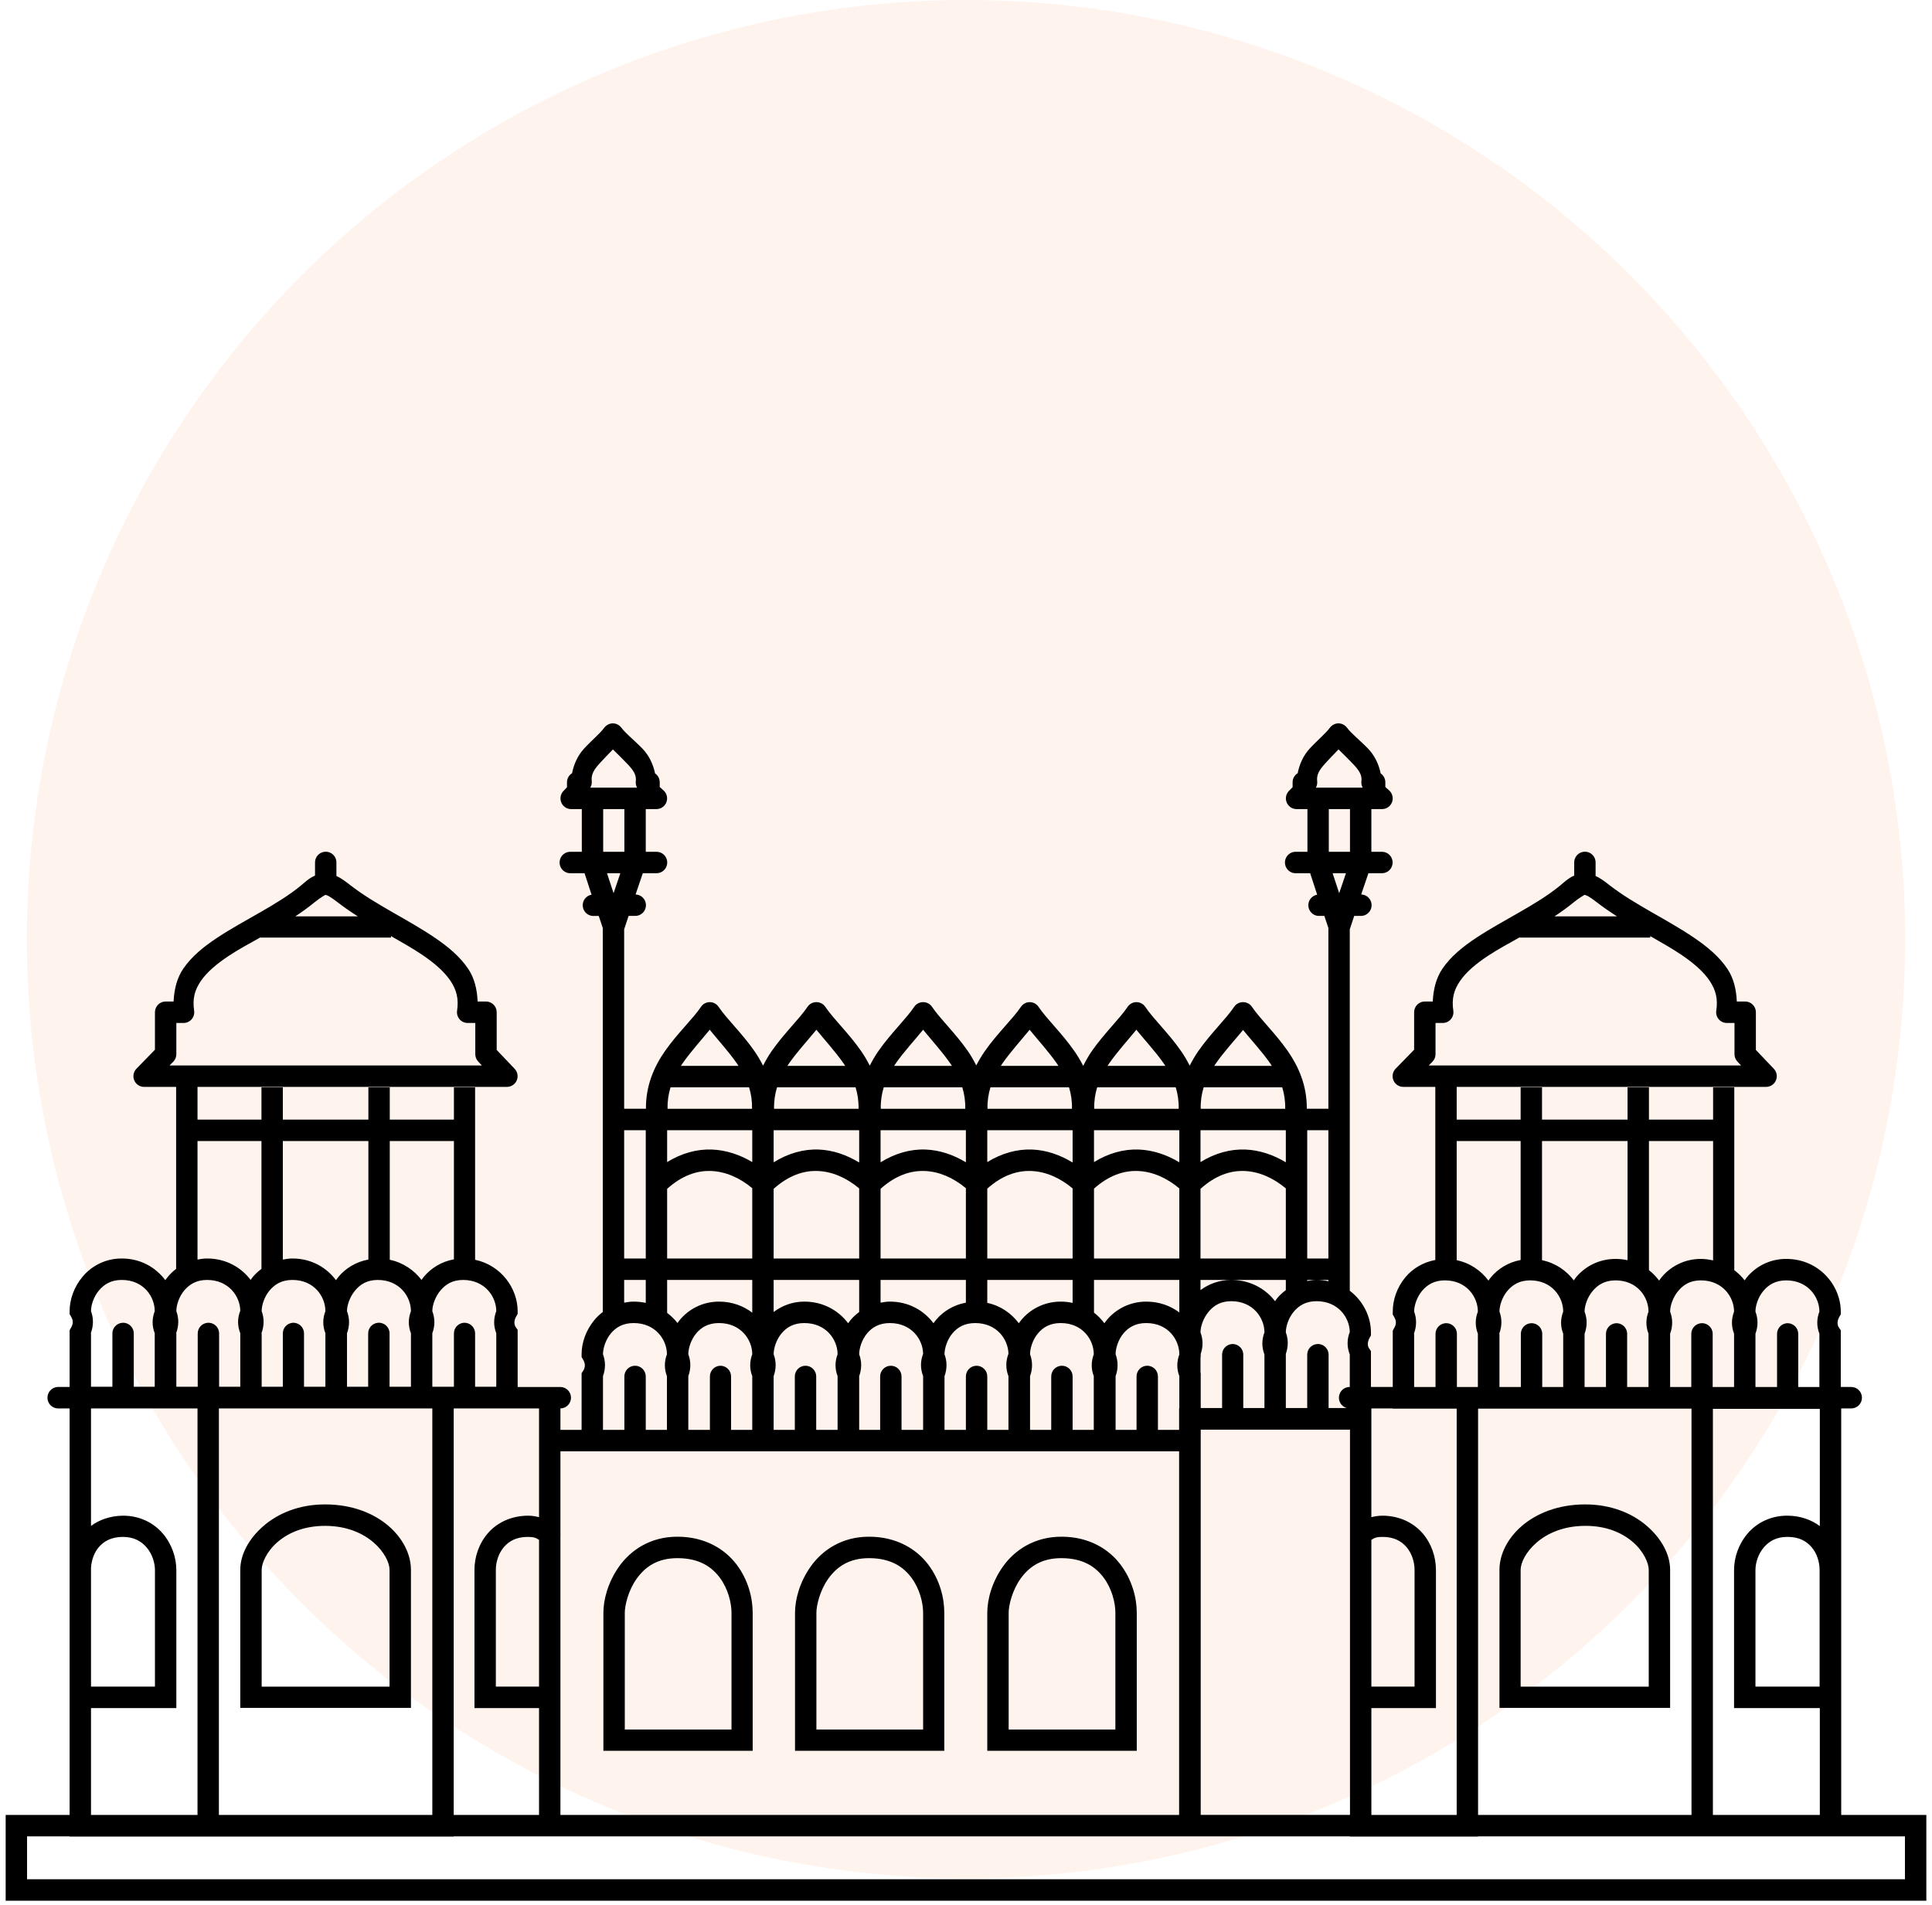 <?xml version="1.0" encoding="UTF-8" standalone="no"?>
<svg width="144px" height="142px" viewBox="0 0 144 142" version="1.1" xmlns="http://www.w3.org/2000/svg" xmlns:xlink="http://www.w3.org/1999/xlink">
    <!-- Generator: Sketch 49 (51002) - http://www.bohemiancoding.com/sketch -->
    <title>Group 18</title>
    <desc>Created with Sketch.</desc>
    <defs></defs>
    <g id="Page-1" stroke="none" stroke-width="1" fill="none" fill-rule="evenodd">
        <g id="Contact--Copy" transform="translate(-842, -489)">
            <g id="Group-18" transform="translate(842, 489)">
                <circle id="Oval-2" fill-opacity="0.15" fill="#FFAD85" cx="72" cy="70" r="70"></circle>
                <g id="noun_204461_cc" transform="translate(0, 53)" fill="#000000" fill-rule="nonzero">
                    <g id="Group">
                        <path d="M45.542,0.925 C45.34,0.961 45.158,1.074 45.037,1.241 C44.7,1.695 44.076,2.197 43.507,2.824 C43.089,3.285 42.775,3.921 42.639,4.629 C42.403,4.774 42.259,5.032 42.26,5.31 L42.26,5.674 L42.007,5.943 C41.781,6.17 41.713,6.51 41.833,6.807 C41.954,7.104 42.24,7.3 42.56,7.304 L43.365,7.304 L43.365,10.486 L42.544,10.486 C42.518,10.484 42.491,10.484 42.465,10.486 C42.025,10.508 41.687,10.883 41.708,11.325 C41.73,11.766 42.104,12.106 42.544,12.084 L43.57,12.084 L44.091,13.683 C43.698,13.753 43.417,14.103 43.433,14.502 C43.449,14.902 43.757,15.228 44.154,15.266 L44.627,15.266 L44.927,16.168 L44.927,44.787 C44.696,44.964 44.488,45.161 44.311,45.373 C43.669,46.143 43.349,47.074 43.349,47.937 L43.349,48.143 L43.459,48.333 C43.614,48.592 43.65,48.87 43.475,49.156 L43.349,49.346 L43.349,49.568 L43.349,53.572 L41.771,53.572 L41.771,51.974 C42.207,51.969 42.559,51.612 42.559,51.174 C42.559,50.736 42.207,50.38 41.771,50.375 L41.755,50.375 L38.583,50.375 L38.583,46.37 L38.583,46.117 L38.441,45.911 C38.311,45.724 38.3,45.417 38.472,45.12 L38.583,44.93 L38.583,44.724 C38.583,43.036 37.363,41.307 35.411,40.893 L35.411,28.04 L33.833,28.04 L33.833,30.446 L29.051,30.446 L29.051,28.04 L27.457,28.04 L27.457,30.446 L21.081,30.446 L21.081,28.04 L19.487,28.04 L19.487,30.446 L14.721,30.446 L14.721,28.008 L23.875,28.008 L23.969,28.008 L37.794,28.008 C38.109,28.004 38.393,27.813 38.516,27.522 C38.639,27.23 38.579,26.893 38.362,26.663 L37.02,25.254 L37.02,22.437 C37.019,22.224 36.933,22.022 36.782,21.873 C36.631,21.725 36.427,21.643 36.216,21.645 L35.6,21.645 C35.56,20.751 35.368,19.917 34.906,19.223 C34.286,18.293 33.388,17.555 32.396,16.881 C30.413,15.533 27.979,14.419 26.147,13.002 C25.803,12.736 25.464,12.465 25.074,12.29 L25.074,11.293 C25.078,11.063 24.983,10.843 24.814,10.689 C24.645,10.534 24.418,10.46 24.19,10.486 C23.781,10.53 23.473,10.88 23.48,11.293 L23.48,12.259 C23.021,12.454 22.691,12.789 22.391,13.034 C20.643,14.461 18.21,15.558 16.205,16.881 C15.202,17.542 14.299,18.265 13.664,19.192 C13.189,19.885 12.98,20.739 12.938,21.645 L12.354,21.645 C12.143,21.643 11.939,21.725 11.788,21.873 C11.637,22.022 11.551,22.224 11.549,22.437 L11.549,25.238 L10.176,26.647 C9.948,26.876 9.881,27.22 10.005,27.519 C10.13,27.817 10.422,28.011 10.744,28.008 L13.127,28.008 L13.127,41.574 C12.896,41.75 12.689,41.947 12.512,42.16 C12.444,42.241 12.383,42.328 12.322,42.413 C11.621,41.478 10.499,40.798 9.072,40.798 C7.811,40.798 6.794,41.389 6.152,42.16 C5.51,42.93 5.189,43.861 5.189,44.724 L5.189,44.946 L5.3,45.135 C5.454,45.395 5.475,45.657 5.3,45.943 L5.189,46.148 L5.189,46.37 L5.189,50.359 L5.189,50.374 L4.384,50.374 C4.358,50.373 4.332,50.373 4.306,50.374 C4.019,50.386 3.76,50.55 3.628,50.806 C3.496,51.062 3.511,51.369 3.667,51.61 C3.824,51.852 4.098,51.99 4.384,51.973 L5.189,51.973 L5.189,64.019 L5.189,73.501 L5.189,74.308 L5.189,82.27 L1.212,82.27 L0.423,82.27 L0.423,83.077 L0.423,87.873 L0.423,88.665 L1.212,88.665 L142.772,88.665 L143.577,88.665 L143.577,87.873 L143.577,83.077 L143.577,82.27 L142.772,82.27 L137.233,82.27 L137.233,51.973 L137.99,51.973 C138.427,51.968 138.778,51.612 138.778,51.174 C138.778,50.736 138.427,50.379 137.99,50.374 L137.201,50.374 L137.201,46.401 L137.201,46.148 L137.059,45.942 C136.929,45.755 136.919,45.448 137.091,45.151 L137.201,44.961 L137.201,44.755 C137.201,42.821 135.599,40.829 133.129,40.829 C131.869,40.829 130.852,41.42 130.21,42.191 C130.147,42.267 130.093,42.349 130.036,42.428 C129.821,42.145 129.554,41.891 129.263,41.668 L129.263,28.04 L127.685,28.04 L127.685,30.446 L122.903,30.446 L122.903,28.04 L121.309,28.04 L121.309,30.446 L114.933,30.446 L114.933,28.04 L113.339,28.04 L113.339,30.446 L108.573,30.446 L108.573,28.008 L117.727,28.008 L117.821,28.008 L131.646,28.008 C131.962,28.004 132.245,27.813 132.368,27.521 C132.491,27.23 132.431,26.893 132.214,26.662 L130.873,25.254 L130.873,22.436 C130.871,22.224 130.785,22.021 130.634,21.873 C130.483,21.724 130.279,21.642 130.068,21.645 L129.452,21.645 C129.412,20.751 129.22,19.916 128.758,19.223 C128.138,18.292 127.241,17.554 126.249,16.88 C124.265,15.532 121.831,14.418 119.999,13.002 C119.651,12.733 119.318,12.465 118.926,12.29 L118.926,11.292 C118.93,11.063 118.836,10.843 118.666,10.688 C118.497,10.533 118.27,10.46 118.042,10.485 C117.633,10.529 117.325,10.879 117.332,11.292 L117.332,12.258 C116.875,12.454 116.541,12.791 116.243,13.034 C114.495,14.46 112.062,15.557 110.057,16.88 C109.054,17.542 108.151,18.264 107.516,19.191 C107.041,19.884 106.832,20.739 106.79,21.645 L106.206,21.645 C105.995,21.642 105.791,21.724 105.64,21.873 C105.489,22.021 105.403,22.224 105.401,22.436 L105.401,25.238 L104.028,26.647 C103.801,26.875 103.733,27.22 103.858,27.518 C103.982,27.817 104.274,28.01 104.597,28.008 L106.98,28.008 L106.98,40.909 C106.044,41.082 105.27,41.572 104.754,42.191 C104.112,42.961 103.808,43.892 103.808,44.755 L103.808,44.977 L103.918,45.167 C104.073,45.426 104.093,45.687 103.918,45.974 L103.808,46.18 L103.808,46.401 L103.808,50.374 L102.182,50.374 L102.182,47.952 L102.182,47.699 L102.04,47.493 C101.91,47.306 101.916,47 102.087,46.702 L102.182,46.528 L102.182,46.306 C102.182,45.139 101.605,43.958 100.604,43.204 L100.604,16.263 L100.935,15.265 L101.409,15.265 C101.694,15.274 101.962,15.13 102.112,14.887 C102.262,14.643 102.271,14.338 102.136,14.087 C102,13.835 101.741,13.675 101.456,13.667 L101.993,12.084 L103.003,12.084 C103.442,12.083 103.799,11.726 103.799,11.284 C103.799,10.843 103.442,10.486 103.003,10.485 L102.214,10.485 L102.214,7.303 L103.003,7.303 C103.334,7.306 103.632,7.103 103.752,6.793 C103.871,6.483 103.786,6.132 103.539,5.91 L103.255,5.657 L103.255,5.309 C103.257,5.043 103.127,4.794 102.908,4.644 C102.76,3.917 102.423,3.27 101.977,2.808 C101.376,2.185 100.725,1.679 100.399,1.241 C100.221,0.997 99.922,0.875 99.625,0.924 C99.423,0.96 99.242,1.074 99.12,1.241 C98.783,1.695 98.159,2.197 97.59,2.824 C97.172,3.284 96.859,3.92 96.722,4.628 C96.486,4.774 96.342,5.031 96.343,5.309 L96.343,5.673 L96.075,5.942 C95.847,6.171 95.779,6.515 95.904,6.814 C96.028,7.112 96.32,7.306 96.643,7.303 L97.448,7.303 L97.448,10.485 L96.611,10.485 C96.585,10.484 96.559,10.484 96.532,10.485 C96.247,10.499 95.991,10.664 95.861,10.919 C95.731,11.173 95.746,11.478 95.9,11.719 C96.055,11.959 96.326,12.098 96.611,12.084 L97.653,12.084 L98.174,13.683 C97.781,13.752 97.5,14.102 97.516,14.502 C97.532,14.901 97.84,15.227 98.237,15.265 L98.71,15.265 L99.01,16.168 L99.01,29.638 L97.4,29.638 C97.421,27.913 96.78,26.48 95.98,25.333 C95.042,23.989 93.915,22.938 93.313,22.04 C93.16,21.816 92.905,21.685 92.634,21.692 C92.375,21.695 92.133,21.825 91.987,22.04 C91.385,22.938 90.26,23.99 89.32,25.333 C89.085,25.669 88.869,26.041 88.673,26.425 C88.478,26.041 88.26,25.669 88.026,25.333 C87.088,23.989 85.962,22.938 85.359,22.04 C85.207,21.816 84.951,21.685 84.68,21.692 C84.427,21.7 84.192,21.83 84.049,22.04 C83.447,22.938 82.322,23.99 81.382,25.333 C81.145,25.672 80.934,26.052 80.735,26.441 C80.537,26.05 80.31,25.674 80.072,25.333 C79.135,23.989 78.008,22.938 77.405,22.04 C77.253,21.816 76.997,21.685 76.727,21.692 C76.473,21.7 76.238,21.83 76.095,22.04 C75.493,22.938 74.352,23.99 73.412,25.333 C73.18,25.665 72.96,26.03 72.765,26.409 C72.572,26.032 72.365,25.663 72.134,25.333 C71.197,23.989 70.07,22.938 69.467,22.04 C69.315,21.816 69.059,21.685 68.788,21.692 C68.529,21.695 68.288,21.825 68.141,22.04 C67.539,22.938 66.414,23.99 65.474,25.333 C65.239,25.669 65.024,26.041 64.827,26.425 C64.632,26.041 64.415,25.669 64.18,25.333 C63.243,23.989 62.116,22.938 61.513,22.04 C61.361,21.816 61.105,21.685 60.835,21.692 C60.575,21.695 60.334,21.825 60.188,22.04 C59.585,22.938 58.46,23.99 57.521,25.333 C57.286,25.669 57.071,26.041 56.874,26.425 C56.678,26.041 56.461,25.669 56.226,25.333 C55.289,23.989 54.162,22.938 53.559,22.04 C53.407,21.816 53.151,21.685 52.881,21.692 C52.627,21.7 52.392,21.83 52.25,22.04 C51.647,22.938 50.507,23.99 49.567,25.333 C48.764,26.479 48.125,27.913 48.146,29.638 L46.521,29.638 L46.521,16.263 L46.852,15.265 L47.326,15.265 C47.766,15.278 48.132,14.931 48.146,14.49 C48.159,14.049 47.813,13.68 47.373,13.667 L47.91,12.084 L48.935,12.084 C49.375,12.083 49.732,11.726 49.732,11.284 C49.732,10.843 49.375,10.486 48.935,10.485 L48.131,10.485 L48.131,7.303 L48.92,7.303 C49.251,7.306 49.549,7.103 49.669,6.793 C49.788,6.483 49.703,6.132 49.456,5.91 L49.172,5.657 L49.172,5.309 C49.174,5.043 49.044,4.794 48.825,4.644 C48.677,3.917 48.34,3.27 47.894,2.808 C47.293,2.185 46.642,1.679 46.316,1.241 C46.138,0.997 45.839,0.875 45.542,0.924 L45.542,0.925 Z M45.684,2.856 C46.056,3.219 46.446,3.61 46.742,3.917 C47.221,4.413 47.443,4.766 47.389,5.215 C47.367,5.384 47.4,5.556 47.484,5.705 L45.842,5.705 L43.996,5.705 C44.084,5.558 44.123,5.386 44.106,5.215 C44.05,4.744 44.244,4.393 44.69,3.901 C44.963,3.6 45.333,3.211 45.684,2.856 L45.684,2.856 Z M99.767,2.856 C100.139,3.219 100.529,3.61 100.825,3.917 C101.304,4.413 101.526,4.766 101.472,5.215 C101.45,5.384 101.483,5.556 101.567,5.705 L99.925,5.705 L98.079,5.705 C98.162,5.556 98.195,5.384 98.174,5.215 C98.117,4.744 98.327,4.393 98.773,3.901 C99.046,3.6 99.416,3.211 99.767,2.856 L99.767,2.856 Z M44.958,7.304 L45.842,7.304 L46.537,7.304 L46.537,10.486 L44.958,10.486 L44.958,7.304 Z M99.041,7.304 L99.925,7.304 L100.62,7.304 L100.62,10.486 L99.041,10.486 L99.041,7.304 Z M45.243,12.084 L46.237,12.084 L45.732,13.572 L45.243,12.084 Z M99.326,12.084 L100.32,12.084 L99.815,13.572 L99.326,12.084 Z M24.237,13.699 C24.389,13.707 24.624,13.832 25.169,14.253 C25.649,14.624 26.152,14.969 26.668,15.298 L22.012,15.298 C22.492,14.981 22.959,14.645 23.401,14.285 C23.893,13.883 24.255,13.7 24.237,13.699 Z M118.09,13.699 C118.242,13.707 118.476,13.832 119.021,14.253 C119.501,14.624 120.005,14.969 120.52,15.298 L115.864,15.298 C116.344,14.981 116.811,14.645 117.253,14.285 C117.745,13.883 118.107,13.7 118.09,13.699 Z M29.145,16.77 C29.991,17.252 30.807,17.715 31.513,18.194 C32.418,18.809 33.14,19.45 33.58,20.11 C34.02,20.77 34.203,21.429 34.069,22.326 C34.034,22.556 34.101,22.79 34.253,22.967 C34.405,23.144 34.626,23.245 34.858,23.244 L35.426,23.244 L35.426,25.571 C35.426,25.777 35.505,25.976 35.647,26.125 L35.916,26.41 L23.969,26.41 L23.874,26.41 L12.638,26.41 L12.922,26.125 C13.064,25.976 13.144,25.777 13.143,25.571 L13.143,23.244 L13.68,23.244 C13.912,23.245 14.133,23.144 14.285,22.967 C14.437,22.79 14.504,22.556 14.469,22.326 C14.333,21.417 14.525,20.764 14.974,20.11 C15.422,19.455 16.155,18.832 17.073,18.226 C17.771,17.765 18.581,17.33 19.408,16.865 L19.408,16.881 L29.145,16.881 L29.145,16.77 L29.145,16.77 Z M122.998,16.77 C123.843,17.252 124.66,17.715 125.365,18.194 C126.27,18.809 126.993,19.45 127.432,20.11 C127.872,20.77 128.056,21.429 127.922,22.326 C127.886,22.556 127.954,22.79 128.105,22.967 C128.257,23.144 128.478,23.245 128.711,23.244 L129.279,23.244 L129.279,25.571 C129.278,25.777 129.357,25.976 129.5,26.125 L129.768,26.41 L117.821,26.41 L117.727,26.41 L106.49,26.41 L106.774,26.125 C106.917,25.976 106.996,25.777 106.995,25.571 L106.995,23.244 L107.532,23.244 C107.764,23.245 107.985,23.144 108.137,22.967 C108.289,22.79 108.356,22.556 108.321,22.326 C108.185,21.417 108.377,20.764 108.826,20.11 C109.275,19.455 110.007,18.832 110.925,18.226 C111.623,17.765 112.434,17.33 113.261,16.865 L113.261,16.881 L122.998,16.881 L122.998,16.77 L122.998,16.77 Z M52.897,23.75 C53.574,24.581 54.305,25.376 54.917,26.251 C54.96,26.313 55.001,26.379 55.043,26.441 L50.75,26.441 C50.792,26.379 50.833,26.313 50.877,26.251 C51.488,25.378 52.219,24.579 52.897,23.75 L52.897,23.75 Z M60.85,23.75 C61.527,24.579 62.261,25.378 62.87,26.251 C62.914,26.313 62.955,26.379 62.997,26.441 L58.688,26.441 C58.73,26.379 58.771,26.313 58.815,26.251 C59.426,25.377 60.172,24.58 60.85,23.75 Z M68.804,23.75 C69.481,24.579 70.215,25.378 70.824,26.251 C70.868,26.313 70.909,26.379 70.951,26.441 L66.642,26.441 C66.684,26.379 66.725,26.313 66.768,26.251 C67.38,25.377 68.126,24.58 68.804,23.75 Z M76.742,23.75 C77.42,24.581 78.151,25.376 78.762,26.251 C78.806,26.313 78.847,26.379 78.889,26.441 L74.596,26.441 C74.637,26.379 74.679,26.313 74.722,26.251 C75.334,25.378 76.065,24.579 76.742,23.75 Z M84.696,23.75 C85.374,24.582 86.12,25.375 86.732,26.251 C86.775,26.313 86.817,26.379 86.858,26.441 L82.55,26.441 C82.591,26.379 82.633,26.313 82.676,26.251 C83.287,25.378 84.019,24.579 84.696,23.75 L84.696,23.75 Z M92.65,23.766 C93.325,24.591 94.063,25.381 94.67,26.251 C94.713,26.313 94.755,26.379 94.796,26.441 L90.504,26.441 C90.545,26.379 90.587,26.313 90.63,26.251 C91.239,25.381 91.974,24.592 92.65,23.766 L92.65,23.766 Z M49.977,28.04 L55.832,28.04 C55.986,28.534 56.065,29.058 56.053,29.639 L49.756,29.639 C49.744,29.057 49.826,28.534 49.977,28.04 Z M57.915,28.04 L63.77,28.04 C63.921,28.534 64.004,29.057 63.991,29.639 L57.694,29.639 C57.682,29.057 57.764,28.534 57.915,28.04 Z M65.869,28.04 L71.724,28.04 C71.875,28.534 71.957,29.057 71.945,29.639 L65.648,29.639 C65.635,29.057 65.718,28.534 65.869,28.04 Z M73.823,28.04 L79.678,28.04 C79.832,28.534 79.911,29.058 79.899,29.639 L73.602,29.639 C73.589,29.057 73.672,28.534 73.823,28.04 Z M81.777,28.04 L87.632,28.04 C87.783,28.534 87.865,29.057 87.852,29.639 L81.556,29.639 C81.543,29.057 81.626,28.534 81.777,28.04 Z M89.715,28.04 L95.57,28.04 C95.721,28.534 95.803,29.057 95.791,29.639 L89.494,29.639 C89.481,29.058 89.561,28.534 89.715,28.04 Z M46.521,31.238 L48.131,31.238 L48.131,40.798 L46.521,40.798 L46.521,31.238 Z M49.724,31.238 L56.069,31.238 L56.069,33.612 C55.143,33.062 54.125,32.72 53.07,32.678 C51.95,32.634 50.807,32.948 49.724,33.612 L49.724,31.238 Z M57.663,31.238 L64.038,31.238 L64.038,33.644 C63.108,33.08 62.093,32.72 61.024,32.678 C59.897,32.634 58.75,32.956 57.663,33.628 L57.663,31.238 Z M65.632,31.238 L71.992,31.238 L71.992,33.628 C71.067,33.071 70.055,32.72 68.994,32.678 C67.867,32.634 66.72,32.956 65.632,33.628 L65.632,31.238 Z M73.586,31.238 L79.946,31.238 L79.946,33.644 C79.015,33.08 78.001,32.72 76.932,32.678 C75.812,32.634 74.668,32.948 73.586,33.612 L73.586,31.238 Z M81.54,31.238 L87.9,31.238 L87.9,33.628 C86.97,33.071 85.947,32.72 84.886,32.678 C83.765,32.634 82.622,32.948 81.54,33.612 L81.54,31.238 Z M89.478,31.238 L95.838,31.238 L95.838,33.628 C94.908,33.071 93.885,32.72 92.824,32.678 C91.703,32.634 90.56,32.948 89.478,33.612 L89.478,31.238 Z M97.432,31.238 L99.01,31.238 L99.01,40.798 L97.432,40.798 L97.432,31.238 Z M14.721,32.045 L19.487,32.045 L19.487,41.574 C19.251,41.752 19.035,41.945 18.856,42.16 C18.793,42.236 18.739,42.318 18.682,42.397 C17.98,41.468 16.853,40.798 15.431,40.798 C15.184,40.798 14.949,40.835 14.721,40.878 L14.721,32.045 Z M21.081,32.045 L27.457,32.045 L27.457,40.877 C26.518,41.049 25.75,41.537 25.232,42.16 C25.164,42.241 25.103,42.328 25.042,42.413 C24.341,41.478 23.219,40.798 21.791,40.798 C21.544,40.798 21.31,40.835 21.081,40.878 L21.081,32.045 Z M29.051,32.045 L33.833,32.045 L33.833,40.862 C32.886,41.03 32.114,41.533 31.592,42.16 C31.528,42.236 31.475,42.318 31.418,42.397 C30.868,41.673 30.054,41.106 29.051,40.893 L29.051,32.045 Z M108.573,32.045 L113.339,32.045 L113.339,40.909 C112.408,41.083 111.646,41.573 111.13,42.191 C111.062,42.272 111.002,42.36 110.941,42.445 C110.391,41.712 109.587,41.136 108.573,40.925 L108.573,32.045 Z M114.933,32.045 L121.309,32.045 L121.309,40.925 C121.025,40.865 120.724,40.83 120.41,40.83 C119.149,40.83 118.116,41.421 117.474,42.191 C117.411,42.268 117.357,42.35 117.301,42.429 C116.751,41.701 115.942,41.135 114.933,40.925 L114.933,32.045 Z M122.903,32.045 L127.685,32.045 L127.685,40.941 C127.394,40.878 127.091,40.83 126.769,40.83 C125.509,40.83 124.492,41.421 123.85,42.191 C123.782,42.272 123.721,42.36 123.661,42.445 C123.445,42.157 123.197,41.894 122.903,41.669 L122.903,32.045 Z M53.007,34.277 C54.061,34.318 55.123,34.769 56.069,35.559 L56.069,40.798 L49.724,40.798 L49.724,35.606 C50.829,34.618 51.927,34.234 53.007,34.277 Z M60.961,34.277 C62.021,34.319 63.088,34.776 64.038,35.575 L64.038,40.798 L57.663,40.798 L57.663,35.606 C58.769,34.618 59.88,34.234 60.961,34.277 Z M68.93,34.277 C69.985,34.318 71.046,34.769 71.992,35.559 L71.992,40.798 L65.632,40.798 L65.632,35.606 C66.738,34.618 67.85,34.234 68.93,34.277 Z M76.869,34.277 C77.929,34.319 78.996,34.776 79.946,35.575 L79.946,40.798 L73.586,40.798 L73.586,35.591 C74.687,34.613 75.794,34.234 76.869,34.277 Z M84.822,34.277 C85.883,34.319 86.95,34.776 87.9,35.575 L87.9,40.798 L81.54,40.798 L81.54,35.591 C82.64,34.613 83.747,34.234 84.822,34.277 Z M92.76,34.277 C93.821,34.319 94.888,34.776 95.838,35.575 L95.838,40.798 L89.478,40.798 L89.478,35.606 C90.582,34.618 91.68,34.234 92.76,34.277 Z M9.071,42.397 C10.709,42.397 11.533,43.652 11.533,44.724 C11.329,45.26 11.317,45.821 11.533,46.37 L11.533,50.359 L9.971,50.359 C9.971,50.348 9.971,50.338 9.971,50.327 L9.971,46.401 C9.975,46.172 9.881,45.952 9.711,45.797 C9.542,45.643 9.315,45.569 9.087,45.594 C8.678,45.638 8.37,45.989 8.377,46.401 L8.377,50.327 C8.377,50.338 8.377,50.348 8.377,50.359 L6.783,50.359 L6.783,46.37 L6.767,46.37 C6.977,45.812 6.978,45.247 6.783,44.724 C6.783,44.282 6.98,43.652 7.367,43.189 C7.754,42.725 8.278,42.397 9.071,42.397 Z M15.431,42.397 C17.053,42.397 17.894,43.628 17.909,44.692 C17.693,45.237 17.688,45.809 17.909,46.37 L17.909,50.359 L16.331,50.359 C16.331,50.348 16.331,50.338 16.331,50.327 L16.331,46.401 C16.335,46.172 16.24,45.952 16.071,45.797 C15.902,45.643 15.675,45.569 15.447,45.594 C15.038,45.638 14.73,45.989 14.737,46.401 L14.737,50.327 C14.737,50.338 14.737,50.348 14.737,50.359 L14.721,50.359 L13.143,50.359 L13.143,46.37 L13.127,46.37 C13.337,45.81 13.339,45.247 13.143,44.724 C13.143,44.282 13.34,43.652 13.727,43.189 C14.114,42.725 14.638,42.397 15.431,42.397 L15.431,42.397 Z M21.791,42.397 C23.428,42.397 24.253,43.652 24.253,44.724 C24.049,45.26 24.037,45.821 24.253,46.37 L24.253,50.359 L22.659,50.359 C22.66,50.348 22.66,50.338 22.659,50.327 L22.659,46.401 C22.663,46.172 22.569,45.952 22.4,45.797 C22.23,45.643 22.003,45.569 21.776,45.594 C21.372,45.646 21.073,45.994 21.081,46.401 L21.081,50.327 C21.081,50.338 21.081,50.348 21.081,50.359 L19.503,50.359 L19.503,46.37 L19.487,46.37 C19.697,45.812 19.698,45.247 19.503,44.724 C19.503,44.282 19.7,43.652 20.087,43.189 C20.474,42.725 20.998,42.397 21.791,42.397 Z M28.151,42.397 C29.788,42.397 30.629,43.652 30.629,44.724 C30.425,45.26 30.413,45.821 30.629,46.37 L30.629,50.359 L29.035,50.359 C29.035,50.348 29.035,50.338 29.035,50.327 L29.035,46.401 C29.04,46.169 28.943,45.946 28.77,45.79 C28.597,45.635 28.365,45.564 28.135,45.594 C27.732,45.646 27.433,45.994 27.441,46.401 L27.441,50.327 C27.441,50.338 27.441,50.348 27.441,50.359 L25.863,50.359 L25.863,46.386 L25.863,46.371 C26.073,45.811 26.06,45.248 25.863,44.725 C25.861,44.725 25.865,44.709 25.863,44.709 C25.867,44.268 26.08,43.649 26.463,43.19 C26.849,42.726 27.358,42.398 28.151,42.398 L28.151,42.397 Z M34.511,42.397 C36.148,42.397 36.989,43.652 36.989,44.724 C36.785,45.26 36.773,45.82 36.989,46.37 L36.989,50.359 L35.411,50.359 C35.411,50.348 35.411,50.338 35.411,50.327 L35.411,46.401 C35.415,46.172 35.32,45.952 35.151,45.797 C34.982,45.643 34.754,45.569 34.527,45.594 C34.124,45.646 33.824,45.994 33.833,46.401 L33.833,50.327 C33.832,50.338 33.832,50.348 33.833,50.359 L33.028,50.359 L32.223,50.359 L32.223,46.386 L32.223,46.371 C32.433,45.811 32.42,45.248 32.223,44.725 C32.223,44.725 32.223,44.709 32.223,44.709 C32.227,44.268 32.44,43.649 32.823,43.19 C33.209,42.726 33.718,42.398 34.511,42.398 L34.511,42.397 Z M46.521,42.397 L48.131,42.397 L48.131,44.107 C47.846,44.047 47.545,44.012 47.231,44.012 C46.983,44.012 46.749,44.049 46.521,44.091 L46.521,42.398 L46.521,42.397 Z M49.724,42.397 L56.069,42.397 L56.069,44.835 C55.408,44.336 54.57,44.012 53.591,44.012 C52.331,44.012 51.314,44.603 50.671,45.373 C50.608,45.449 50.555,45.532 50.498,45.61 C50.282,45.327 50.016,45.073 49.724,44.851 L49.724,42.397 Z M57.663,42.397 L64.038,42.397 L64.038,44.787 C63.803,44.966 63.587,45.157 63.407,45.373 C63.339,45.454 63.278,45.541 63.218,45.626 C62.512,44.692 61.378,44.012 59.951,44.012 C59.043,44.012 58.269,44.328 57.663,44.787 L57.663,42.397 Z M65.632,42.397 L71.992,42.397 L71.992,44.091 C71.053,44.262 70.286,44.751 69.767,45.373 C69.699,45.454 69.638,45.541 69.578,45.626 C68.876,44.692 67.754,44.012 66.327,44.012 C66.084,44.012 65.856,44.05 65.632,44.091 L65.632,42.397 L65.632,42.397 Z M73.586,42.397 L79.946,42.397 L79.946,44.107 C79.666,44.049 79.371,44.012 79.062,44.012 C77.802,44.012 76.769,44.603 76.127,45.373 C76.059,45.454 75.998,45.542 75.937,45.627 C75.39,44.898 74.593,44.32 73.586,44.107 L73.586,42.397 L73.586,42.397 Z M81.54,42.397 L87.9,42.397 L87.9,44.819 C87.245,44.328 86.409,44.012 85.438,44.012 C84.177,44.012 83.145,44.603 82.503,45.373 C82.435,45.454 82.374,45.541 82.313,45.626 C82.093,45.333 81.841,45.063 81.54,44.835 L81.54,42.397 Z M89.478,42.397 L91.766,42.397 L95.838,42.397 L95.838,43.157 C95.6,43.335 95.388,43.525 95.207,43.743 C95.143,43.819 95.09,43.901 95.033,43.98 C94.326,43.056 93.187,42.397 91.766,42.397 C90.861,42.397 90.083,42.705 89.478,43.157 L89.478,42.397 Z M97.432,42.397 L98.126,42.397 L99.01,42.397 L99.01,42.492 C98.73,42.434 98.435,42.397 98.126,42.397 C97.884,42.397 97.655,42.437 97.432,42.476 L97.432,42.397 Z M107.69,42.429 C109.327,42.429 110.152,43.684 110.152,44.756 C109.947,45.292 109.935,45.852 110.152,46.402 L110.152,50.375 L108.589,50.375 C108.589,50.37 108.589,50.365 108.589,50.36 L108.589,46.435 C108.594,46.202 108.497,45.979 108.324,45.824 C108.151,45.668 107.92,45.597 107.69,45.627 C107.287,45.679 106.987,46.027 106.995,46.435 L106.995,50.36 C106.995,50.365 106.995,50.37 106.995,50.375 L105.401,50.375 L105.401,46.402 L105.386,46.402 C105.595,45.844 105.597,45.279 105.401,44.756 C105.401,44.314 105.599,43.684 105.985,43.221 C106.372,42.757 106.897,42.429 107.69,42.429 Z M114.05,42.429 C115.687,42.429 116.512,43.684 116.512,44.756 C116.307,45.292 116.295,45.852 116.512,46.402 L116.512,50.375 L114.949,50.375 C114.949,50.37 114.949,50.365 114.949,50.36 L114.949,46.435 C114.953,46.205 114.859,45.985 114.689,45.83 C114.52,45.676 114.293,45.602 114.065,45.627 C113.656,45.671 113.348,46.022 113.355,46.435 L113.355,50.36 C113.355,50.365 113.355,50.37 113.355,50.375 L111.761,50.375 L111.761,46.402 L111.746,46.402 C111.955,45.842 111.957,45.279 111.761,44.756 C111.761,44.314 111.959,43.684 112.345,43.221 C112.732,42.757 113.256,42.429 114.05,42.429 Z M120.41,42.429 C122.047,42.429 122.871,43.684 122.871,44.756 C122.667,45.292 122.655,45.852 122.871,46.402 L122.871,50.375 L121.278,50.375 C121.278,50.37 121.278,50.365 121.278,50.36 L121.278,46.435 C121.282,46.205 121.187,45.985 121.018,45.83 C120.849,45.676 120.621,45.602 120.394,45.627 C119.991,45.679 119.691,46.027 119.699,46.435 L119.699,50.36 C119.699,50.365 119.699,50.37 119.699,50.375 L118.105,50.375 L118.105,46.418 L118.105,46.403 C118.316,45.843 118.302,45.28 118.105,44.757 C118.105,44.757 118.105,44.741 118.105,44.741 C118.11,44.3 118.322,43.681 118.705,43.222 C119.092,42.758 119.616,42.43 120.41,42.43 L120.41,42.429 Z M126.769,42.429 C128.407,42.429 129.247,43.684 129.247,44.756 C129.043,45.292 129.031,45.852 129.247,46.402 L129.247,50.375 L127.653,50.375 C127.653,50.37 127.653,50.365 127.653,50.36 L127.653,46.435 C127.658,46.202 127.561,45.979 127.388,45.824 C127.215,45.668 126.984,45.597 126.754,45.627 C126.351,45.679 126.051,46.027 126.059,46.435 L126.059,50.36 C126.059,50.365 126.059,50.37 126.059,50.375 L124.481,50.375 L124.481,46.418 L124.481,46.403 C124.691,45.843 124.678,45.28 124.481,44.757 C124.48,44.757 124.483,44.741 124.481,44.741 C124.486,44.3 124.698,43.681 125.081,43.222 C125.467,42.758 125.976,42.43 126.769,42.43 L126.769,42.429 Z M133.129,42.429 C134.767,42.429 135.607,43.684 135.607,44.756 C135.403,45.292 135.391,45.852 135.607,46.402 L135.607,50.375 L134.029,50.375 C134.029,50.37 134.029,50.365 134.029,50.36 L134.029,46.435 C134.033,46.205 133.938,45.985 133.769,45.83 C133.6,45.676 133.373,45.602 133.145,45.627 C132.742,45.679 132.443,46.027 132.451,46.435 L132.451,50.36 C132.451,50.365 132.451,50.37 132.451,50.375 L130.841,50.375 L130.841,46.418 L130.841,46.403 C131.051,45.843 131.038,45.28 130.841,44.757 C130.841,44.757 130.841,44.741 130.841,44.741 C130.846,44.3 131.042,43.681 131.425,43.222 C131.812,42.758 132.336,42.43 133.129,42.43 L133.129,42.429 Z M91.766,43.98 C93.403,43.98 94.244,45.236 94.244,46.307 C94.041,46.841 94.032,47.406 94.244,47.954 L94.244,51.942 L92.666,51.942 C92.666,51.932 92.666,51.921 92.666,51.91 L92.666,47.985 C92.67,47.755 92.575,47.535 92.406,47.381 C92.237,47.226 92.009,47.152 91.782,47.178 C91.379,47.229 91.08,47.577 91.088,47.985 L91.088,51.91 C91.087,51.921 91.087,51.932 91.088,51.942 L89.494,51.942 L89.494,49.568 L89.494,49.331 L89.478,49.315 L89.478,48.176 L89.494,48.144 L89.494,47.938 C89.494,47.923 89.494,47.916 89.494,47.906 C89.685,47.362 89.669,46.816 89.478,46.307 C89.476,46.307 89.48,46.292 89.478,46.292 C89.482,45.851 89.695,45.231 90.078,44.772 C90.464,44.309 90.973,43.981 91.766,43.981 L91.766,43.98 Z M98.126,43.98 C99.748,43.98 100.588,45.211 100.604,46.276 C100.39,46.817 100.387,47.395 100.604,47.954 L100.604,50.375 C100.588,50.375 100.572,50.375 100.557,50.375 C100.167,50.393 99.848,50.691 99.801,51.078 C99.754,51.466 99.993,51.832 100.367,51.942 L99.026,51.942 C99.026,51.932 99.026,51.921 99.026,51.91 L99.026,47.985 C99.03,47.755 98.935,47.535 98.766,47.381 C98.597,47.226 98.369,47.152 98.142,47.178 C97.733,47.222 97.425,47.572 97.432,47.985 L97.432,51.91 C97.432,51.921 97.432,51.932 97.432,51.942 L95.838,51.942 L95.838,47.954 L95.838,47.906 C96.03,47.363 96.028,46.816 95.838,46.307 C95.838,45.866 96.035,45.236 96.422,44.772 C96.808,44.308 97.333,43.981 98.126,43.981 L98.126,43.98 Z M47.231,45.611 C48.861,45.611 49.701,46.854 49.709,47.922 C49.707,47.922 49.711,47.937 49.709,47.937 C49.51,48.466 49.5,49.025 49.709,49.567 L49.709,53.572 L48.131,53.572 C48.131,53.557 48.131,53.541 48.131,53.525 L48.131,49.599 C48.133,49.384 48.049,49.178 47.898,49.026 C47.746,48.874 47.54,48.789 47.326,48.792 C47.114,48.794 46.912,48.88 46.764,49.031 C46.616,49.183 46.534,49.387 46.537,49.599 L46.537,53.525 C46.536,53.541 46.536,53.557 46.537,53.572 L44.943,53.572 L44.943,49.567 C45.146,49.012 45.137,48.456 44.943,47.937 C44.943,47.495 45.14,46.85 45.527,46.386 C45.913,45.922 46.438,45.61 47.231,45.61 L47.231,45.611 Z M53.591,45.611 C55.221,45.611 56.061,46.854 56.069,47.922 C56.067,47.922 56.071,47.937 56.069,47.937 C55.869,48.466 55.86,49.025 56.069,49.567 L56.069,53.572 L54.49,53.572 C54.491,53.557 54.491,53.541 54.49,53.525 L54.49,49.599 C54.493,49.384 54.409,49.178 54.258,49.026 C54.106,48.874 53.9,48.789 53.686,48.792 C53.251,48.804 52.907,49.164 52.912,49.599 L52.912,53.525 C52.912,53.541 52.912,53.557 52.912,53.572 L51.303,53.572 L51.303,49.599 L51.303,49.567 C51.507,49.011 51.498,48.456 51.303,47.937 C51.303,47.937 51.303,47.921 51.303,47.921 C51.307,47.48 51.504,46.845 51.887,46.386 C52.273,45.922 52.798,45.61 53.591,45.61 L53.591,45.611 Z M59.951,45.611 C61.58,45.611 62.421,46.854 62.429,47.922 C62.427,47.922 62.431,47.937 62.429,47.937 C62.229,48.466 62.22,49.025 62.429,49.567 L62.429,53.572 L60.835,53.572 C60.835,53.557 60.835,53.541 60.835,53.525 L60.835,49.599 C60.837,49.384 60.753,49.178 60.602,49.026 C60.45,48.874 60.244,48.789 60.03,48.792 C59.818,48.794 59.616,48.88 59.468,49.031 C59.32,49.183 59.238,49.387 59.241,49.599 L59.241,53.525 C59.24,53.541 59.24,53.557 59.241,53.572 L57.663,53.572 L57.663,49.567 C57.866,49.012 57.857,48.456 57.663,47.937 C57.663,47.495 57.86,46.85 58.246,46.386 C58.633,45.922 59.158,45.61 59.951,45.61 L59.951,45.611 Z M66.327,45.611 C67.949,45.611 68.789,46.841 68.804,47.906 C68.594,48.443 68.591,49.015 68.804,49.568 L68.804,53.573 L67.195,53.573 C67.195,53.557 67.195,53.541 67.195,53.525 L67.195,49.6 C67.197,49.385 67.113,49.178 66.962,49.026 C66.81,48.874 66.604,48.79 66.39,48.793 C66.178,48.794 65.976,48.88 65.828,49.032 C65.68,49.183 65.598,49.388 65.601,49.6 L65.601,53.525 C65.6,53.541 65.6,53.557 65.601,53.573 L64.038,53.573 L64.038,49.568 C64.241,49.014 64.232,48.455 64.038,47.938 C64.038,47.496 64.236,46.85 64.622,46.386 C65.009,45.923 65.533,45.611 66.327,45.611 Z M72.686,45.611 C74.308,45.611 75.149,46.841 75.164,47.906 C74.954,48.443 74.951,49.015 75.164,49.568 L75.164,53.573 L73.586,53.573 C73.586,53.557 73.586,53.541 73.586,53.525 L73.586,49.6 C73.589,49.385 73.505,49.178 73.353,49.026 C73.202,48.874 72.995,48.79 72.781,48.793 C72.57,48.794 72.368,48.88 72.219,49.032 C72.071,49.183 71.99,49.388 71.992,49.6 L71.992,53.525 C71.992,53.541 71.992,53.557 71.992,53.573 L70.398,53.573 L70.398,49.568 C70.601,49.014 70.592,48.455 70.398,47.938 C70.398,47.496 70.595,46.85 70.982,46.386 C71.369,45.923 71.893,45.611 72.686,45.611 Z M79.062,45.611 C80.692,45.611 81.516,46.854 81.524,47.922 C81.522,47.922 81.526,47.937 81.524,47.937 C81.325,48.466 81.315,49.025 81.524,49.567 L81.524,53.572 L79.946,53.572 C79.946,53.557 79.946,53.541 79.946,53.525 L79.946,49.599 C79.949,49.382 79.863,49.172 79.708,49.02 C79.553,48.867 79.342,48.785 79.125,48.792 C78.691,48.804 78.347,49.164 78.352,49.599 L78.352,53.525 C78.352,53.541 78.352,53.557 78.352,53.572 L76.774,53.572 L76.774,49.567 C76.976,49.014 76.967,48.454 76.774,47.937 C76.774,47.495 76.971,46.85 77.358,46.386 C77.744,45.922 78.269,45.61 79.062,45.61 L79.062,45.611 Z M85.438,45.611 C87.067,45.611 87.892,46.854 87.9,47.922 C87.898,47.922 87.902,47.937 87.9,47.937 L87.9,47.952 C87.706,48.477 87.693,49.029 87.9,49.567 L87.9,51.957 L87.884,51.957 L87.884,52.749 L87.884,53.572 L86.306,53.572 C86.306,53.556 86.306,53.54 86.306,53.524 L86.306,49.599 C86.308,49.384 86.224,49.177 86.073,49.025 C85.921,48.873 85.715,48.789 85.501,48.791 C85.29,48.793 85.087,48.879 84.939,49.031 C84.791,49.182 84.709,49.387 84.712,49.599 L84.712,53.524 C84.711,53.54 84.711,53.556 84.712,53.572 L83.15,53.572 L83.15,49.567 C83.352,49.013 83.343,48.454 83.15,47.936 C83.15,47.494 83.347,46.849 83.733,46.385 C84.12,45.922 84.645,45.61 85.438,45.61 L85.438,45.611 Z M6.783,51.974 L14.721,51.974 L14.721,82.271 L6.783,82.271 L6.783,74.309 L9.166,74.309 L12.338,74.309 L13.143,74.309 L13.143,73.502 L13.143,64.02 C13.143,63.079 12.806,62.085 12.133,61.297 C11.461,60.509 10.415,59.955 9.135,59.968 C8.213,59.983 7.41,60.271 6.783,60.728 L6.783,51.974 Z M16.315,51.974 L32.223,51.974 L32.223,82.271 L16.315,82.271 L16.315,51.974 Z M33.817,51.974 L40.177,51.974 L40.177,53.573 L40.177,54.364 L40.177,60.079 C39.917,60.011 39.638,59.964 39.325,59.967 C38.066,59.982 37.025,60.505 36.358,61.281 C35.69,62.057 35.363,63.045 35.363,64.019 L35.363,73.501 L35.363,74.308 L36.168,74.308 L39.34,74.308 L40.177,74.308 L40.177,82.27 L33.817,82.27 L33.817,51.973 L33.817,51.974 Z M102.214,51.974 L103.807,51.974 L103.807,51.989 L104.597,51.989 L107.374,51.989 L108.573,51.989 L108.573,82.27 L102.214,82.27 L102.214,74.308 L103.034,74.308 L106.222,74.308 L107.027,74.308 L107.027,73.501 L107.027,64.019 C107.027,63.045 106.7,62.057 106.033,61.281 C105.365,60.505 104.325,59.979 103.066,59.967 C102.752,59.967 102.473,60.01 102.214,60.079 L102.214,52.75 L102.214,51.974 Z M110.167,51.989 L110.956,51.989 L113.734,51.989 L117.316,51.989 L120.078,51.989 L123.676,51.989 L123.692,51.989 L124.465,51.989 L126.075,51.989 L126.075,82.27 L110.167,82.27 L110.167,51.989 Z M127.669,52.005 L135.639,52.005 L135.639,60.742 C135.008,60.274 134.191,59.976 133.256,59.967 C131.976,59.951 130.93,60.508 130.257,61.296 C129.585,62.084 129.247,63.078 129.247,64.019 L129.247,73.5 L129.247,74.308 L130.036,74.308 L133.224,74.308 L135.639,74.308 L135.639,82.27 L127.669,82.27 L127.669,52.005 Z M89.494,53.556 L100.62,53.556 L100.62,61.312 C100.618,61.344 100.618,61.375 100.62,61.407 L100.62,82.269 L89.494,82.269 L89.494,54.363 L89.494,53.571 L89.494,53.556 Z M41.771,55.17 L87.884,55.17 L87.884,82.27 L41.771,82.27 L41.771,61.439 C41.777,61.381 41.777,61.322 41.771,61.265 L41.771,55.17 Z M24.285,59.128 C22.307,59.112 20.716,59.797 19.629,60.742 C18.543,61.687 17.909,62.865 17.909,64.003 L17.909,73.5 L17.909,74.292 L18.714,74.292 L24.174,74.292 L29.84,74.292 L30.629,74.292 L30.629,73.5 L30.629,64.003 C30.629,61.704 28.226,59.15 24.285,59.128 Z M118.105,59.128 C114.164,59.149 111.761,61.704 111.761,64.003 L111.761,73.5 L111.761,74.292 L112.55,74.292 L118.216,74.292 L123.676,74.292 L124.481,74.292 L124.481,73.5 L124.481,64.003 C124.481,62.865 123.847,61.687 122.761,60.742 C121.675,59.797 120.084,59.117 118.105,59.128 Z M24.269,60.726 C27.508,60.745 29.035,62.967 29.035,64.003 L29.035,72.709 L24.174,72.709 L19.503,72.709 L19.503,64.003 C19.503,63.511 19.873,62.639 20.671,61.945 C21.469,61.251 22.657,60.717 24.269,60.726 Z M118.121,60.726 C119.734,60.711 120.922,61.251 121.719,61.945 C122.517,62.639 122.887,63.511 122.887,64.003 L122.887,72.709 L118.216,72.709 L113.339,72.709 L113.339,64.003 C113.339,62.967 114.882,60.745 118.121,60.726 Z M50.529,61.534 C48.483,61.518 47.015,62.537 46.158,63.734 C45.301,64.931 44.974,66.246 44.974,67.2 L44.974,76.698 L44.974,77.489 L45.763,77.489 L51.224,77.489 L55.311,77.489 L56.1,77.489 L56.1,76.698 L56.1,67.2 C56.1,66.107 55.775,64.763 54.901,63.607 C54.026,62.451 52.546,61.545 50.529,61.534 Z M64.812,61.534 C62.765,61.518 61.297,62.537 60.44,63.734 C59.583,64.931 59.256,66.246 59.256,67.2 L59.256,76.698 L59.256,77.489 L60.046,77.489 L65.506,77.489 L69.593,77.489 L70.382,77.489 L70.382,76.698 L70.382,67.2 C70.382,66.107 70.058,64.763 69.183,63.607 C68.308,62.451 66.828,61.545 64.812,61.534 Z M79.157,61.534 C77.11,61.518 75.627,62.537 74.77,63.734 C73.912,64.931 73.586,66.246 73.586,67.2 L73.586,76.698 L73.586,77.489 L74.375,77.489 L79.835,77.489 L83.923,77.489 L84.728,77.489 L84.728,76.698 L84.728,67.2 C84.728,66.107 84.387,64.763 83.513,63.607 C82.638,62.451 81.173,61.545 79.157,61.534 Z M9.15,61.549 C9.98,61.549 10.53,61.867 10.934,62.34 C11.338,62.813 11.549,63.471 11.549,64.018 L11.549,72.708 L9.166,72.708 L6.783,72.708 L6.783,63.86 C6.817,63.29 7.015,62.718 7.367,62.309 C7.753,61.861 8.3,61.557 9.15,61.549 Z M39.325,61.549 C39.762,61.549 39.934,61.607 40.177,61.771 L40.177,72.708 L39.34,72.708 L36.957,72.708 L36.957,64.018 C36.957,63.395 37.171,62.757 37.557,62.309 C37.943,61.861 38.474,61.557 39.325,61.549 Z M103.05,61.549 C103.901,61.549 104.448,61.861 104.833,62.309 C105.219,62.757 105.433,63.395 105.433,64.018 L105.433,72.708 L103.034,72.708 L102.214,72.708 L102.214,61.771 C102.445,61.613 102.619,61.545 103.05,61.549 Z M133.24,61.549 C134.091,61.549 134.638,61.861 135.023,62.309 C135.409,62.757 135.623,63.395 135.623,64.018 L135.623,72.708 L133.224,72.708 L130.841,72.708 L130.841,64.018 C130.841,63.471 131.053,62.813 131.457,62.34 C131.86,61.867 132.41,61.541 133.24,61.549 Z M50.529,63.132 C52.103,63.147 53.021,63.756 53.638,64.572 C54.256,65.389 54.522,66.45 54.522,67.2 L54.522,75.906 L51.224,75.906 L46.568,75.906 L46.568,67.2 C46.568,66.666 46.825,65.542 47.452,64.667 C48.079,63.793 48.986,63.123 50.529,63.132 Z M64.812,63.132 C66.385,63.147 67.303,63.756 67.92,64.572 C68.538,65.389 68.804,66.45 68.804,67.2 L68.804,75.906 L65.506,75.906 L60.85,75.906 L60.85,67.2 C60.85,66.666 61.108,65.542 61.734,64.667 C62.361,63.793 63.268,63.123 64.812,63.132 Z M79.141,63.132 C80.715,63.147 81.632,63.756 82.25,64.572 C82.868,65.389 83.134,66.45 83.134,67.2 L83.134,75.906 L79.835,75.906 L75.18,75.906 L75.18,67.2 C75.18,66.666 75.437,65.542 76.064,64.667 C76.69,63.793 77.597,63.123 79.141,63.132 Z M2.017,83.868 L5.189,83.868 L5.189,83.883 L5.978,83.883 L15.51,83.883 L15.526,83.883 L16.315,83.883 L33.028,83.883 L33.817,83.883 L33.817,83.868 L40.982,83.868 L88.689,83.868 L100.62,83.868 L100.62,83.883 L101.409,83.883 L109.378,83.883 L110.167,83.883 L110.167,83.868 L126.864,83.868 L126.88,83.868 L127.669,83.868 L136.428,83.868 L141.983,83.868 L141.983,87.065 L2.017,87.065 L2.017,83.868 Z" id="Shape"></path>
                    </g>
                </g>
            </g>
        </g>
    </g>
</svg>